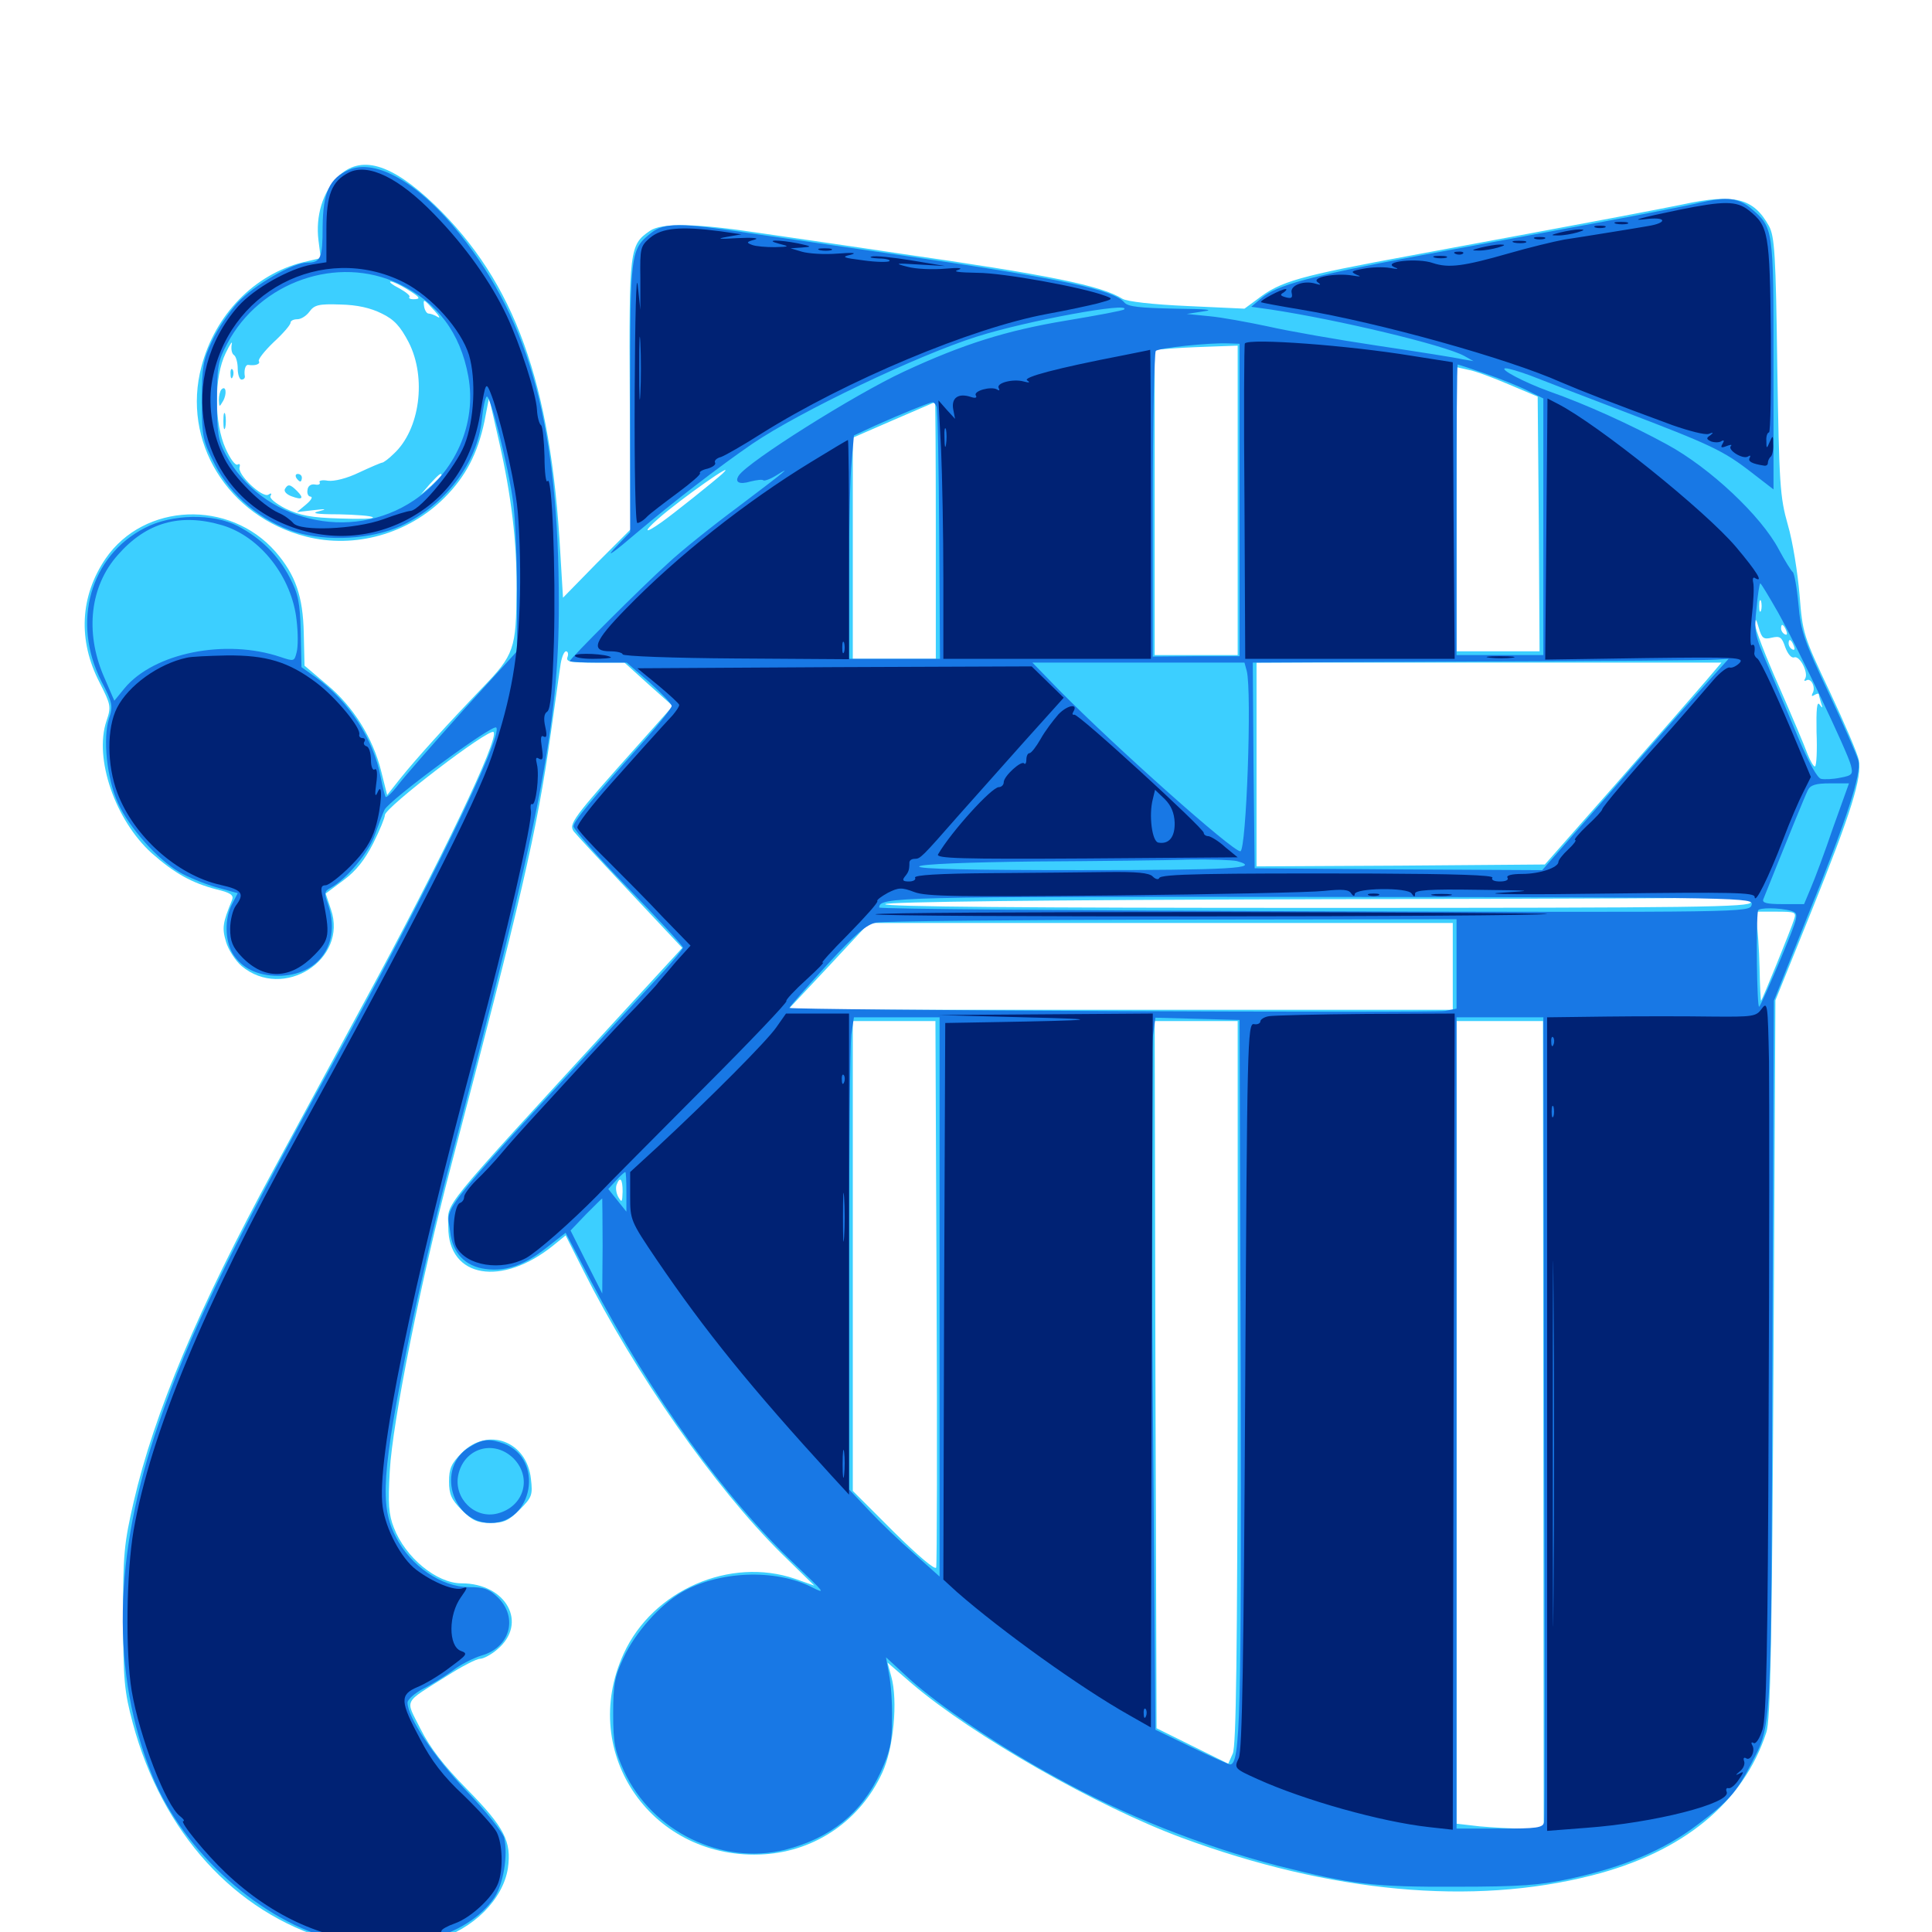 <svg xmlns="http://www.w3.org/2000/svg" viewBox="0 -1000 1000 1000">
	<path fill="#3ccfff" d="M174.805 -908.398C166.992 -900.586 163.281 -888.086 164.844 -875.586L166.016 -866.406L156.836 -864.258C131.641 -858.008 111.328 -837.109 104.297 -810.352C93.945 -771.68 117.773 -732.617 158.398 -722.266C183.594 -715.82 211.328 -723.633 230.078 -742.383C241.016 -753.32 247.266 -765.234 250.781 -782.031L253.125 -794.141L258.398 -771.094C264.648 -743.555 267.578 -719.336 267.383 -695.117C267.188 -664.062 266.211 -661.133 249.609 -643.945C231.445 -625 215.82 -607.812 207.031 -596.875L200.391 -588.477L197.266 -600.977C192.969 -617.969 183.008 -634.18 169.141 -645.703L157.617 -655.469L157.227 -672.266C156.836 -691.406 152.93 -702.539 142.578 -714.453C118.75 -741.602 74.609 -739.844 54.688 -710.938C41.406 -691.406 40.234 -668.555 51.562 -646.68C57.422 -635.156 57.617 -634.18 55.078 -626.758C48.633 -607.422 59.57 -575.586 78.516 -558.398C90.234 -548.047 99.219 -542.969 112.109 -539.648C119.336 -537.891 121.094 -536.719 120.117 -534.18C115.234 -522.266 114.844 -519.727 116.992 -512.5C118.164 -508.398 121.875 -502.734 125 -500C146.68 -481.836 180.273 -503.32 171.289 -529.297L168.555 -537.5L177.734 -544.336C184.375 -549.219 188.867 -555.078 193.164 -563.477C196.484 -570.117 199.219 -576.758 199.219 -578.125C199.219 -582.031 253.125 -623.242 255.469 -621.094C258.594 -617.969 228.516 -554.883 188.477 -481.25C174.805 -456.055 153.906 -417.383 141.992 -395.312C102.539 -322.656 79.883 -268.945 69.141 -222.461C64.258 -201.172 63.672 -195.703 63.672 -162.891C63.867 -130.273 64.258 -124.805 68.75 -108.008C83.984 -51.367 121.484 -10.156 170.508 4.102C185.156 8.398 211.133 8.398 225.195 4.297C244.922 -1.367 260.352 -16.797 262.891 -33.008C264.844 -46.875 261.133 -54.102 241.797 -73.828C229.492 -86.328 222.461 -95.508 217.578 -105.273C209.766 -120.898 208.203 -117.969 231.445 -132.617C239.062 -137.5 246.68 -141.406 248.438 -141.406C250.195 -141.406 254.297 -143.555 257.422 -146.289C273.438 -159.766 262.109 -180.469 238.867 -180.469C225.977 -180.469 209.766 -193.945 203.906 -209.18C201.172 -216.016 200.781 -221.68 201.758 -238.672C203.125 -264.062 217.969 -337.891 233.398 -396.289C269.531 -533.789 277.93 -569.336 285.156 -620.898C287.5 -637.109 289.648 -653.125 290.234 -656.641C290.82 -659.961 291.992 -662.891 292.969 -662.891C293.945 -662.891 294.336 -661.523 293.75 -659.961C292.773 -657.422 295.117 -657.031 308.008 -657.031H323.242L335.742 -645.703L348.242 -634.57L330.859 -615.039C296.094 -576.172 294.141 -573.438 297.07 -569.531C298.438 -567.773 311.719 -553.516 326.367 -537.891L353.125 -509.375L321.875 -475.391C224.609 -369.336 232.031 -378.516 232.031 -364.844C232.031 -338.477 259.766 -333.789 286.523 -355.469L292.773 -360.547L301.758 -342.773C328.711 -289.062 370.117 -229.883 404.492 -195.898L421.484 -179.297L411.523 -182.812C377.93 -194.336 337.891 -176.953 322.852 -144.141C299.023 -92.188 338.086 -36.523 395.703 -40.234C422.266 -41.992 445.312 -57.812 456.641 -82.422C462.5 -94.922 464.844 -119.727 461.328 -132.227L459.375 -139.453L472.266 -128.32C503.711 -101.562 567.773 -65.039 611.523 -48.828C688.672 -20.312 762.109 -13.477 824.023 -29.297C870.898 -41.211 902.344 -66.797 914.258 -103.32C916.406 -109.375 917.188 -150.586 917.969 -296.68L918.945 -482.227L937.891 -529.102C958.203 -579.492 963.867 -597.656 962.109 -606.641C961.523 -609.766 954.688 -625.781 947.07 -641.992C933.398 -670.898 933.008 -672.266 931.445 -692.188C930.469 -703.516 927.93 -719.727 925.391 -728.32C921.289 -742.773 920.898 -749.219 919.922 -810.352C919.141 -868.359 918.555 -877.539 915.625 -883.008C907.617 -897.461 897.852 -900 870.703 -894.141C857.227 -891.406 833.789 -886.914 731.445 -867.969C672.07 -857.031 662.891 -854.492 650.781 -845.117L644.141 -840.234L614.648 -841.602C596.484 -842.383 583.398 -843.945 581.055 -845.312C570.117 -852.148 543.359 -857.617 465.82 -868.75C440.039 -872.656 407.031 -877.344 392.578 -879.492C360.352 -884.375 342.383 -884.766 336.328 -880.469C325.781 -873.242 325.586 -870.898 325.977 -795.508L326.367 -725.977L308.789 -708.398L291.406 -690.625L290.039 -713.477C285.156 -802.148 266.406 -853.906 225 -893.945C202.344 -915.625 186.523 -920.117 174.805 -908.398ZM187.109 -856.836C190.039 -857.227 187.109 -857.617 180.664 -857.617C174.219 -857.617 171.875 -857.227 175.391 -856.836C178.906 -856.445 184.18 -856.445 187.109 -856.836ZM198.633 -855.078C199.414 -855.664 198.242 -856.25 196.094 -856.055C193.945 -856.055 193.359 -855.469 194.922 -854.883C196.289 -854.297 198.047 -854.492 198.633 -855.078ZM210.547 -850.391C217.578 -846.094 218.164 -845.117 213.867 -845.117C212.305 -845.117 211.328 -845.703 211.914 -846.289C212.5 -846.875 210.156 -848.828 206.641 -850.781C203.125 -852.539 201.172 -854.102 202.148 -854.297C203.32 -854.297 207.031 -852.539 210.547 -850.391ZM224.805 -839.258C227.344 -836.523 228.125 -834.961 226.562 -835.938C225 -836.914 222.852 -837.695 221.875 -837.695C220.898 -837.695 219.922 -839.258 219.531 -841.211C218.945 -845.508 219.141 -845.508 224.805 -839.258ZM197.656 -837.695C204.102 -834.57 207.227 -831.055 211.523 -822.852C220.898 -804.492 217.383 -777.539 203.711 -765.039C201.172 -762.5 198.438 -760.547 197.852 -760.547C197.266 -760.547 191.797 -758.203 185.938 -755.469C179.492 -752.344 173.047 -750.781 169.727 -751.172C166.797 -751.758 164.844 -751.172 165.43 -750.391C166.016 -749.414 164.844 -748.828 163.086 -749.219C160.938 -749.609 159.375 -748.438 159.18 -746.484C158.789 -744.531 159.57 -742.969 160.742 -742.969C162.109 -742.773 160.938 -741.016 158.398 -738.867L153.711 -734.961L162.305 -735.938C168.75 -736.719 169.531 -736.523 165.039 -735.352C160.742 -734.375 163.672 -733.789 175.391 -733.789C184.375 -733.594 192.383 -733.008 192.969 -732.227C193.75 -731.445 185.938 -731.25 175.781 -731.641C161.133 -732.031 155.273 -733.203 147.852 -736.719C142.578 -739.453 139.258 -742.188 140.039 -743.359C140.82 -744.727 140.234 -744.922 138.867 -743.945C135.742 -742.188 122.656 -754.492 124.023 -758.203C124.414 -759.57 124.023 -760.156 123.047 -759.57C121.875 -758.789 119.141 -762.5 116.797 -767.773C110.742 -781.055 110.742 -804.883 116.797 -817.188C119.141 -822.07 120.508 -824.023 119.922 -821.68C119.531 -819.336 119.922 -816.992 121.094 -816.211C122.07 -815.625 123.047 -812.5 123.047 -809.18C123.047 -806.055 124.023 -803.516 125 -803.516C125.977 -803.516 126.758 -804.102 126.758 -805.078C126.172 -808.203 126.953 -811.328 128.516 -811.133C132.031 -810.547 134.961 -811.523 133.984 -813.086C133.398 -813.867 136.914 -818.359 141.602 -822.852C146.484 -827.344 150.391 -831.836 150.391 -833.008C150.391 -833.984 151.953 -834.766 153.906 -834.766C155.859 -834.766 158.594 -836.523 160.156 -838.672C162.695 -842.188 165.039 -842.773 176.172 -842.383C184.961 -842.188 191.797 -840.625 197.656 -837.695ZM132.812 -839.844C132.812 -841.406 131.25 -840.43 128.711 -837.305C126.172 -834.18 126.367 -833.984 129.492 -836.523C131.25 -837.891 132.812 -839.453 132.812 -839.844ZM640.625 -741.016V-660.938H619.141H597.656V-739.844V-818.945L608.008 -819.727C613.477 -820.117 623.242 -820.508 629.492 -820.703L640.625 -821.094ZM781.055 -800.977L795.898 -794.727L796.484 -728.711L796.875 -662.891H775.391H753.906V-736.328V-809.961L759.961 -808.594C763.477 -808.008 772.852 -804.492 781.055 -800.977ZM484.375 -725.391V-658.984H462.891H441.406V-716.211V-773.438L462.5 -782.617C474.023 -787.5 483.594 -791.797 483.984 -791.797C484.18 -791.797 484.375 -761.914 484.375 -725.391ZM374.023 -754.883C369.727 -750.977 348.242 -733.789 342.383 -729.688C333.594 -723.438 332.617 -724.414 340.625 -731.445C352.148 -741.602 382.617 -763.086 374.023 -754.883ZM228.516 -754.102C228.516 -753.711 226.172 -751.367 223.242 -748.633L217.773 -743.945L222.461 -749.414C226.953 -754.297 228.516 -755.664 228.516 -754.102ZM169.336 -741.797C170.117 -742.383 168.945 -742.969 166.797 -742.773C164.648 -742.773 164.062 -742.188 165.625 -741.602C166.992 -741.016 168.75 -741.211 169.336 -741.797ZM911.523 -683.984C910.938 -682.617 910.547 -683.594 910.547 -686.328C910.547 -689.062 910.938 -690.039 911.523 -688.867C911.914 -687.5 911.914 -685.156 911.523 -683.984ZM916.992 -669.922C921.289 -670.898 922.266 -670.312 924.023 -665.039C925.391 -661.328 927.344 -659.18 928.711 -659.766C931.641 -660.742 936.133 -651.758 934.375 -648.828C933.594 -647.656 933.984 -647.266 934.961 -647.852C937.5 -649.414 940.039 -643.945 938.086 -641.016C937.5 -639.648 937.891 -639.453 939.062 -640.234C940.43 -641.016 941.406 -641.211 941.406 -640.625C941.406 -640.234 941.992 -638.086 942.578 -636.133C943.555 -633.398 943.359 -633.203 941.797 -635.352C940.43 -637.305 940.039 -632.812 940.234 -621.094C940.625 -611.719 940.234 -603.711 939.453 -603.32C938.867 -602.93 937.109 -605.859 935.547 -609.766C934.18 -613.672 927.344 -629.688 920.703 -644.922C913.867 -660.352 908.203 -675 908.398 -677.148C908.594 -680.273 908.984 -679.688 910.352 -675C911.914 -669.531 912.891 -668.945 916.992 -669.922ZM924.609 -673.438C925.195 -671.875 925 -671.094 923.828 -671.68C922.656 -672.266 921.875 -673.633 921.875 -674.805C921.875 -677.539 923.242 -676.953 924.609 -673.438ZM928.516 -665.625C929.102 -664.062 928.906 -663.281 927.734 -663.867C926.562 -664.453 925.781 -665.82 925.781 -666.992C925.781 -669.727 927.148 -669.141 928.516 -665.625ZM883.203 -647.852C878.711 -642.578 858.203 -619.141 837.5 -595.508L799.609 -552.539L725 -551.953L650.391 -551.562V-604.297V-657.031H770.703H891.016ZM625 -552.148C635.156 -552.539 606.055 -552.93 560.156 -553.125C514.258 -553.32 476.367 -552.93 475.977 -552.148C475 -550.781 579.297 -550.781 625 -552.148ZM906.25 -533.008C906.25 -530.469 879.883 -530.078 681.25 -530.078C531.836 -530.078 456.836 -530.664 458.203 -532.031C459.375 -533.203 538.281 -534.18 682.617 -534.57C805.078 -534.766 905.469 -535.156 905.859 -535.547C906.055 -535.742 906.25 -534.57 906.25 -533.008ZM928.516 -523.828C927.148 -519.336 912.305 -482.812 911.523 -482.031C911.328 -481.836 910.938 -489.453 910.742 -499.023C910.547 -508.789 909.766 -519.141 909.18 -522.461L907.812 -528.125H918.945C929.492 -528.125 929.883 -527.93 928.516 -523.828ZM751.953 -499.805V-477.344H579.883H407.812L428.906 -499.805L449.805 -522.266H600.977H751.953ZM484.766 -331.445C485.156 -254.297 484.961 -190.039 484.57 -188.672C484.18 -187.109 475.391 -194.531 462.695 -207.031L441.406 -228.32V-349.805V-471.484H462.891H484.18ZM640.625 -284.57C640.43 -142.969 639.844 -96.289 638.086 -92.383L635.742 -87.109L617.188 -96.289L598.633 -105.469L598.047 -288.477L597.656 -471.484H619.141H640.625ZM798.828 -262.5L799.023 -53.516H788.477C782.617 -53.516 772.461 -54.102 765.82 -54.688L753.906 -56.055V-263.672V-471.484H776.172H798.633ZM322.266 -383.203C322.07 -377.734 321.875 -377.344 320.117 -380.273C318.945 -382.227 318.555 -385.156 319.141 -386.719C320.898 -391.406 322.266 -389.844 322.266 -383.203ZM119.336 -806.25C119.336 -804.102 119.922 -803.516 120.508 -805.078C121.094 -806.445 120.898 -808.203 120.312 -808.789C119.727 -809.57 119.141 -808.398 119.336 -806.25ZM114.648 -798.438C113.867 -797.656 113.281 -795.117 113.281 -792.969C113.477 -789.258 113.477 -789.062 115.43 -792.383C117.578 -796.094 116.992 -800.781 114.648 -798.438ZM115.625 -782.031C115.625 -778.32 116.016 -776.758 116.602 -778.711C116.992 -780.469 116.992 -783.594 116.602 -785.547C116.016 -787.305 115.625 -785.742 115.625 -782.031ZM153.32 -752.734C153.906 -751.758 154.883 -750.781 155.469 -750.781C155.859 -750.781 156.25 -751.758 156.25 -752.734C156.25 -753.906 155.273 -754.688 154.102 -754.688C153.125 -754.688 152.734 -753.906 153.32 -752.734ZM147.461 -746.875C146.875 -745.703 148.242 -744.141 150.781 -743.164C156.445 -741.016 157.617 -741.992 153.711 -745.898C150.195 -749.414 149.023 -749.609 147.461 -746.875ZM239.062 -248.047C233.594 -242.578 232.422 -239.844 232.422 -233.203C232.422 -226.562 233.594 -223.828 239.062 -218.359C244.531 -212.891 247.266 -211.719 253.906 -211.719C260.742 -211.719 263.281 -212.891 268.945 -218.555C275.391 -225 275.781 -226.172 274.805 -234.57C272.656 -254.102 252.539 -261.523 239.062 -248.047Z"/>
	<path fill="#1878e5" d="M180.664 -912.109C170.508 -907.812 167.188 -900.391 166.992 -882.617C166.992 -866.406 166.016 -864.062 158.984 -864.062C151.562 -864.062 131.445 -852.344 123.047 -843.359C118.555 -838.477 112.5 -829.492 109.766 -823.438C105.078 -813.672 104.492 -809.766 104.492 -792.578C104.492 -773.828 104.883 -772.07 111.328 -759.375C119.531 -743.359 135.156 -730.273 152.93 -724.609C169.336 -719.531 192.578 -720.898 207.422 -727.734C230.469 -738.477 247.07 -760.352 249.414 -782.812C250 -788.867 251.172 -794.336 251.953 -794.727C253.711 -795.898 263.086 -758.789 265.625 -740.039C266.602 -732.617 267.578 -712.109 267.578 -694.727V-662.891L239.648 -632.227C224.414 -615.234 209.375 -598.047 206.25 -593.945C203.125 -589.844 200.195 -587.109 199.609 -587.5C199.219 -588.086 198.047 -592.578 197.07 -597.656C193.359 -617.383 180.664 -636.914 163.477 -649.414L156.055 -654.688L155.664 -673.047C155.273 -688.281 154.297 -692.773 150 -700.977C143.945 -712.695 134.961 -721.484 123.047 -727.734C110.156 -734.375 88.867 -733.984 75 -726.758C46.68 -712.305 36.914 -677.93 52.539 -647.266C58.203 -636.328 58.594 -634.57 56.445 -628.125C53.125 -617.773 55.273 -597.07 61.133 -584.18C66.992 -571.484 81.445 -555.273 92.773 -548.633C97.07 -546.094 105.664 -542.578 111.719 -540.82L123.047 -537.695L120.117 -532.031C116.211 -524.609 116.406 -513.477 120.312 -506.641C125 -499.023 133.008 -494.922 143.945 -494.922C165.039 -494.922 176.758 -511.719 169.727 -532.031C167.773 -537.695 167.773 -538.672 171.094 -540.43C179.297 -544.922 191.016 -558.789 194.141 -568.164C196.094 -573.633 198.242 -579.297 199.023 -580.859C201.758 -586.133 255.078 -625.391 256.836 -623.438C260.742 -619.531 221.484 -539.258 170.898 -447.07C118.359 -351.562 97.852 -308.984 82.227 -263.477C58.398 -194.727 57.422 -133.789 78.906 -80.664C95.117 -41.211 135.547 -5.078 174.023 4.102C207.227 11.914 241.797 2.734 255.859 -17.773C260.547 -24.805 263.086 -39.844 260.938 -48.828C260.156 -51.562 251.562 -62.5 241.602 -72.852C224.805 -90.43 210.938 -111.133 210.938 -118.75C210.938 -120.312 214.648 -123.633 219.141 -125.977C223.828 -128.32 230.664 -132.617 234.375 -135.352C238.086 -138.281 244.922 -141.797 249.414 -143.164C263.867 -147.266 268.164 -162.5 258.008 -172.852C253.32 -177.539 250.586 -178.516 242.773 -178.516C228.516 -178.516 212.5 -189.453 204.883 -204.492C196.484 -220.508 197.656 -238.086 211.914 -308.398C216.797 -332.031 225.586 -369.922 231.445 -392.383C279.688 -575.781 289.258 -624.414 289.258 -687.305C289.258 -777.93 274.609 -832.812 238.281 -878.516C217.383 -904.883 194.727 -918.164 180.664 -912.109ZM206.445 -853.125C226.367 -843.555 238.281 -827.734 242.383 -805.273C246.875 -780.859 235.742 -755.469 214.258 -741.016C181.445 -718.945 135.352 -730.078 116.797 -764.844C112.891 -772.07 112.305 -776.172 112.305 -792.773C112.305 -810.156 112.891 -813.281 117.578 -822.07C134.57 -854.297 174.805 -868.164 206.445 -853.125ZM115.039 -728.125C134.766 -722.266 151.172 -701.172 153.516 -678.906C154.297 -672.461 154.297 -665.039 153.516 -662.305C152.344 -657.617 152.148 -657.617 145.117 -659.961C116.797 -669.531 79.688 -662.109 64.453 -643.75L59.18 -637.305L53.516 -650.391C43.945 -673.047 46.68 -696.68 60.938 -712.695C75.781 -729.688 93.359 -734.57 115.039 -728.125ZM879.883 -895.117C875.586 -893.945 851.367 -889.258 826.172 -884.57C800.977 -879.883 758.594 -872.07 732.031 -867.188C677.93 -857.031 660.742 -852.344 652.93 -845.703L647.656 -841.211L657.422 -839.844C692.383 -834.57 747.266 -821.484 757.812 -815.82L762.695 -813.086L756.836 -814.062C753.711 -814.844 733.789 -817.969 712.891 -821.094C691.992 -824.219 666.406 -828.711 656.25 -831.055C646.094 -833.203 632.422 -835.742 625.977 -836.328L614.258 -837.5L623.047 -838.867C628.906 -839.648 624.219 -840.039 608.203 -840.234C590.234 -840.625 583.984 -841.211 582.031 -843.359C576.562 -850 550 -855.664 465.82 -867.969C436.914 -872.266 401.172 -877.344 386.719 -879.492C352.344 -884.766 343.75 -884.766 337.109 -879.492C326.367 -870.898 326.172 -870.117 326.172 -794.336V-724.609L317.773 -715.82C313.281 -710.938 318.164 -714.453 329.102 -723.828C349.023 -740.625 372.07 -758.398 389.453 -770.312C413.867 -786.914 475.195 -816.211 505.664 -825.781C531.445 -833.984 585.938 -843.945 581.836 -839.844C581.445 -839.258 567.773 -836.719 551.367 -833.984C520.898 -828.906 498.438 -821.875 467.773 -807.617C442.188 -795.703 387.305 -761.133 382.422 -753.906C380.078 -750.391 382.617 -749.023 388.477 -750.781C391.602 -751.562 394.727 -751.953 395.117 -751.367C395.703 -750.977 398.633 -751.953 401.758 -753.906C410.742 -759.57 406.445 -756.055 381.836 -737.5C368.945 -727.93 352.539 -714.844 345.703 -708.398C332.031 -696.094 294.922 -658.984 294.922 -657.812C294.922 -657.422 301.562 -657.031 309.766 -657.031H324.414L336.133 -646.875C342.383 -641.211 347.656 -635.742 347.656 -634.57C347.656 -633.594 341.406 -625.586 333.789 -616.992C305.078 -584.766 296.875 -574.805 296.875 -572.266C296.875 -570.703 309.57 -556.25 325.195 -540.234C340.82 -524.219 353.516 -510.352 353.516 -509.57C353.516 -508.789 348.828 -503.125 343.359 -497.07C222.07 -365.82 231.25 -377.344 233.008 -362.5C234.18 -351.367 240.82 -344.531 251.367 -343.164C261.914 -341.797 271.484 -345.117 283.008 -354.297L292.773 -361.914L305.469 -337.695C337.305 -277.148 375 -224.805 411.523 -190.234C426.953 -175.586 427.734 -174.609 420.117 -178.516C401.172 -188.086 371.875 -186.914 352.734 -175.781C341.406 -169.141 328.711 -154.883 322.656 -141.797C318.164 -132.227 317.383 -128.125 317.383 -113.086C317.383 -97.852 318.164 -93.945 323.047 -83.203C337.5 -51.953 373.828 -34.375 406.445 -42.578C430.078 -48.633 445.898 -61.523 455.664 -82.422C460.547 -92.969 461.719 -97.852 461.719 -109.961C461.914 -118.164 461.133 -128.711 460.156 -133.398L458.594 -142.188L470.898 -130.859C485.742 -117.383 518.945 -94.922 546.094 -80.273C581.836 -60.352 622.656 -44.336 661.133 -34.375C699.805 -24.609 710.742 -23.242 753.906 -23.438C786.719 -23.438 797.266 -24.219 812.5 -27.539C840.43 -33.594 861.328 -42.383 878.516 -55.469C894.531 -67.383 899.023 -72.656 906.25 -86.719C917.188 -108.008 916.797 -100.195 917.383 -298.633L918.164 -482.031L935.352 -525.195C956.25 -576.758 963.477 -599.414 961.914 -606.25C961.133 -608.984 954.297 -624.805 946.484 -641.406C933.789 -668.359 932.031 -673.438 930.859 -687.305C930.078 -695.898 928.711 -703.32 927.93 -703.906C927.148 -704.492 923.828 -709.766 920.703 -715.625C911.523 -733.008 885.156 -757.812 862.891 -769.922C844.336 -780.078 820.703 -790.82 801.758 -797.461C789.258 -801.953 775.391 -809.18 779.297 -809.375C780.859 -809.375 786.719 -807.617 791.992 -805.664C797.461 -803.516 819.141 -795.117 840.234 -787.109C885.742 -769.727 891.992 -766.797 906.836 -755.273L917.969 -746.68V-811.328C917.969 -882.227 917.969 -882.227 906.25 -892.188C899.609 -897.656 893.75 -898.242 879.883 -895.117ZM641.602 -741.211V-660.352H619.141L596.68 -660.156V-738.477C596.68 -781.641 597.461 -817.578 598.242 -818.359C599.805 -819.922 625.781 -822.656 635.742 -822.266L641.602 -822.07ZM768.75 -806.641C776.172 -804.102 785.938 -800.195 790.625 -797.852L798.828 -793.75V-727.344V-660.938H776.367H753.906V-736.133C753.906 -777.539 754.102 -811.328 754.492 -811.328C754.883 -811.328 761.328 -809.18 768.75 -806.641ZM484.766 -789.453C485.352 -788.086 485.938 -758.203 486.133 -723.047L486.523 -658.984H463.086H439.453V-703.516C439.453 -727.93 440.039 -753.906 440.82 -761.328L441.992 -774.609L452.93 -779.688C466.016 -785.547 480.859 -791.602 482.617 -791.797C483.398 -791.797 484.375 -790.625 484.766 -789.453ZM920.312 -683.008C930.859 -664.062 956.25 -610.938 958.008 -603.906C959.18 -599.219 958.789 -598.633 952.539 -597.461C948.828 -596.68 944.336 -596.484 942.578 -596.875C940.625 -597.266 936.133 -605.469 930.859 -617.969C926.172 -629.297 918.945 -646.094 915.039 -655.469C908.203 -671.289 907.812 -673.242 909.18 -685.156C909.766 -692.188 910.742 -698.047 911.133 -698.047C911.523 -698.047 915.625 -691.211 920.312 -683.008ZM878.516 -641.016C869.531 -631.055 847.852 -606.445 830.273 -586.133L798.242 -549.609L723.828 -550L649.414 -550.586L648.828 -603.711L648.438 -657.031L765.039 -657.617C829.297 -657.812 884.766 -658.203 888.281 -658.594L894.727 -658.984ZM645.312 -652.734C648.047 -642.188 645.117 -559.375 641.992 -559.375C637.891 -559.375 577.93 -612.695 547.852 -643.164L534.375 -657.031H589.258H644.141ZM948.828 -571.68C944.531 -558.984 939.258 -544.922 937.305 -540.43L933.789 -532.031H922.656C914.648 -532.031 911.914 -532.617 912.695 -534.57C925.195 -565.82 934.375 -588.281 935.742 -591.016C937.109 -593.75 940.039 -594.531 947.266 -594.531H957.031ZM640.234 -554.297C653.711 -550.586 636.523 -549.609 559.18 -549.609C503.125 -549.609 474.414 -550.195 475.781 -551.562C476.953 -552.734 501.172 -553.711 536.133 -554.102C568.359 -554.297 603.906 -554.688 615.234 -555.078C626.562 -555.273 637.695 -554.883 640.234 -554.297ZM906.641 -531.641C905.664 -527.734 903.906 -527.734 680.469 -528.32C556.445 -528.711 455.078 -529.492 455.078 -530.273C455.078 -535.742 463.281 -535.938 683.789 -535.742C906.25 -535.547 907.617 -535.352 906.641 -531.641ZM927.148 -528.516C931.25 -527.148 931.25 -526.758 921.68 -503.711C916.211 -490.82 911.328 -479.688 910.547 -478.906C909.375 -477.734 908.789 -523.438 909.961 -528.711C910.156 -530.273 921.094 -530.273 927.148 -528.516ZM753.906 -500.977V-477.93L748.047 -476.758C742.578 -475.586 409.766 -477.148 408.594 -478.32C408.398 -478.516 416.797 -488.281 427.539 -500C442.773 -516.602 448.438 -521.484 453.516 -522.461C457.031 -523.242 526.172 -523.828 607.031 -524.023L753.906 -524.219ZM486.328 -328.711V-183.984L473.242 -195.703C465.82 -202.148 455.273 -212.305 449.805 -218.164L439.453 -229.102V-342.188C439.453 -404.492 440.039 -459.375 440.625 -464.453L441.992 -473.438H464.062H486.328ZM642.188 -289.648C642.578 -112.891 641.992 -86.719 636.719 -86.719C635.938 -86.719 626.758 -90.82 616.602 -95.703L598.047 -104.688L596.68 -278.906C595.898 -374.805 595.898 -457.617 596.68 -463.281L598.047 -473.242L619.727 -472.656L641.602 -472.07ZM799.219 -266.797C799.609 -153.125 799.609 -58.594 799.219 -56.836C798.633 -53.906 795.508 -53.516 776.172 -53.516H753.906V-263.477V-473.438H776.367H798.828ZM324.219 -383.203V-372.852L319.531 -378.711L314.844 -384.57L318.945 -389.062C321.094 -391.406 323.242 -393.359 323.633 -393.359C324.023 -393.359 324.219 -388.672 324.219 -383.203ZM311.914 -355.078L311.719 -330.469L303.516 -346.68L295.312 -363.086L303.32 -371.484C307.812 -375.977 311.523 -379.688 311.719 -379.688C311.719 -379.688 311.914 -368.555 311.914 -355.078ZM242.969 -250.977C225.586 -240.43 233.789 -211.719 253.906 -211.719C275.977 -211.719 281.641 -244.727 260.938 -252.734C253.32 -255.469 249.805 -255.273 242.969 -250.977ZM265.82 -245.117C275.586 -235.156 271.289 -220.117 257.422 -216.602C245.898 -213.672 234.961 -224.219 237.109 -236.133C239.844 -250.391 255.469 -255.273 265.82 -245.117Z"/>
	<path fill="#002274" d="M180.664 -910.742C171.68 -906.25 168.945 -899.219 168.945 -881.25V-864.258L161.523 -863.086C149.609 -860.938 131.641 -850.781 123.242 -841.406C91.602 -805.273 101.758 -750.195 143.75 -730.273C165.43 -719.922 188.867 -720.117 209.57 -730.469C231.445 -741.602 244.531 -760.352 248.828 -787.305C251.367 -802.148 251.562 -802.344 253.906 -796.68C258.203 -786.133 265.43 -756.055 267.578 -739.062C268.75 -729.883 269.531 -708.789 269.141 -692.188C268.359 -659.961 264.844 -639.453 254.688 -608.984C246.484 -584.57 212.891 -518.945 153.906 -411.914C105.664 -324.609 77.93 -258.008 69.141 -207.812C65.43 -186.133 64.844 -144.922 68.164 -124.805C72.266 -100.781 85.938 -65.43 93.164 -59.961C94.922 -58.594 95.703 -57.422 94.922 -57.422C92.578 -57.422 106.641 -40.234 116.992 -30.469C141.406 -7.422 169.727 5.078 197.852 5.078C211.133 5.078 228.516 1.953 228.516 -0.586C228.516 -1.367 231.641 -3.125 235.547 -4.492C243.75 -7.422 255.078 -17.969 257.812 -25.195C260.547 -32.422 260.156 -45.703 257.031 -51.758C255.469 -54.688 247.852 -63.086 240.039 -70.703C229.492 -80.469 223.242 -88.672 217.383 -100C207.031 -119.336 206.836 -122.852 216.016 -126.758C219.922 -128.32 227.539 -132.812 232.812 -136.914C241.797 -143.555 242.383 -144.141 238.477 -145.508C232.031 -148.047 232.031 -164.258 238.672 -173.438C242.188 -178.32 242.188 -178.906 239.453 -177.93C235.352 -176.367 224.219 -180.859 215.43 -187.5C207.617 -193.359 199.609 -208.594 198.047 -220.117C194.727 -243.945 212.695 -331.445 247.07 -459.766C261.914 -515.039 275.781 -575.195 274.805 -580.273C274.414 -582.617 274.609 -584.18 275.391 -583.789C277.344 -582.617 279.297 -598.633 277.93 -604.297C277.148 -607.617 277.344 -608.398 279.102 -607.227C281.055 -606.25 281.25 -607.617 280.469 -613.086C279.688 -617.969 279.883 -619.727 281.445 -618.75C283.008 -617.969 283.203 -619.336 282.227 -623.828C281.25 -628.125 281.641 -630.664 283.203 -631.641C284.961 -632.617 285.938 -643.359 286.719 -667.969C287.695 -705.078 285.742 -754.883 283.398 -750.977C282.617 -749.609 281.836 -755.469 281.836 -763.672C281.641 -771.875 280.859 -779.102 280.078 -779.883C279.102 -780.469 278.125 -784.18 277.93 -787.891C277.539 -796.094 269.336 -821.484 262.305 -836.523C254.102 -853.906 241.016 -872.461 224.609 -889.258C206.445 -908.008 190.625 -915.625 180.664 -910.742ZM208.984 -853.906C223.438 -846.484 238.672 -829.492 242.773 -816.211C246.484 -803.516 245.508 -782.617 240.43 -769.727C235.938 -758.398 217.773 -736.133 212.5 -735.547C211.133 -735.547 204.688 -733.594 198.438 -731.25C183.789 -725.977 155.273 -724.805 151.758 -729.297C150.391 -730.859 147.07 -733.398 144.141 -734.57C135.547 -738.477 121.094 -752.734 116.211 -762.5C110.156 -774.414 107.617 -789.258 109.57 -801.562C116.992 -848.828 166.992 -875 208.984 -853.906ZM869.141 -891.406C848.242 -887.109 842.383 -885.352 853.125 -886.719C862.891 -887.695 862.695 -884.57 853.125 -883.008C849.609 -882.422 840.625 -880.859 833.008 -879.688C825.586 -878.516 815.039 -876.758 809.57 -875.977C804.297 -875 791.406 -871.875 781.25 -868.945C757.422 -862.109 749.805 -861.133 741.602 -863.867C733.789 -866.602 715.234 -864.648 721.68 -861.719C724.414 -860.742 723.633 -860.547 719.336 -861.328C716.016 -861.914 709.766 -861.719 705.859 -860.938C699.414 -859.766 698.828 -859.375 702.148 -857.812C704.883 -856.836 704.297 -856.641 699.805 -857.422C691.211 -858.789 678.516 -856.445 682.031 -853.906C683.984 -852.539 683.594 -852.344 681.055 -853.125C675 -855.078 667.578 -852.344 668.555 -848.438C669.141 -845.898 668.555 -845.312 665.625 -846.094C662.695 -846.875 662.305 -847.461 664.453 -848.633C665.82 -849.609 666.211 -850.391 665.43 -850.391C663.281 -850.391 651.758 -844.336 652.734 -843.555C652.93 -843.359 662.109 -841.602 672.852 -839.844C713.867 -833.008 780.469 -814.453 808.008 -802.148C818.945 -797.461 833.984 -791.602 865.82 -779.883C874.219 -776.953 882.422 -774.805 884.375 -775.391C886.914 -776.367 887.109 -776.172 885.156 -774.609C883.008 -773.242 883.203 -772.656 885.742 -771.484C887.5 -770.898 890.039 -770.898 891.016 -771.68C892.383 -772.461 892.578 -771.875 891.602 -770.312C890.43 -768.359 890.82 -767.969 893.75 -769.141C895.703 -769.922 896.68 -769.922 895.898 -769.141C893.945 -767.188 901.953 -762.109 904.688 -763.672C905.859 -764.453 906.25 -764.258 905.664 -763.086C904.492 -761.133 906.836 -759.961 913.086 -758.984C914.258 -758.789 915.039 -759.375 915.039 -760.352C915.039 -761.328 915.625 -762.891 916.602 -763.672C917.383 -764.453 917.969 -767.383 917.773 -770.117C917.773 -774.805 917.578 -774.805 916.016 -771.289C914.453 -767.578 914.258 -767.578 914.258 -771.875C914.062 -774.219 914.844 -776.172 915.625 -776.172C916.406 -776.172 916.797 -798.633 916.602 -825.977C916.016 -879.883 915.43 -883.008 905.078 -891.211C898.828 -896.094 892.188 -896.094 869.141 -891.406ZM896.094 -891.992C897.852 -892.578 895.898 -892.969 891.602 -892.773C887.305 -892.773 885.742 -892.383 888.281 -891.992C890.625 -891.602 894.141 -891.602 896.094 -891.992ZM871.68 -888.086C872.852 -888.672 871.875 -889.062 869.141 -889.062C866.406 -889.062 865.43 -888.672 866.797 -888.086C867.969 -887.695 870.312 -887.695 871.68 -888.086ZM836.523 -884.18C834.57 -884.766 835.742 -885.156 838.867 -885.156C842.188 -885.156 843.555 -884.766 842.383 -884.18C841.016 -883.789 838.281 -883.789 836.523 -884.18ZM825.781 -882.227C824.414 -882.812 825.391 -883.203 828.125 -883.203C830.859 -883.203 831.836 -882.812 830.664 -882.227C829.297 -881.836 826.953 -881.836 825.781 -882.227ZM336.523 -876.953C331.445 -872.656 331.25 -871.484 331.445 -856.055V-839.648L330.078 -852.344C329.297 -859.57 328.711 -835.352 328.516 -797.266C328.32 -756.445 328.906 -729.297 329.883 -729.297C330.859 -729.297 333.203 -730.664 334.961 -732.617C336.719 -734.375 343.945 -739.844 350.781 -744.922C357.617 -750 362.891 -754.492 362.305 -755.078C361.719 -755.664 363.477 -756.836 366.211 -757.422C368.945 -758.203 370.703 -759.57 370.117 -760.547C369.531 -761.523 370.898 -762.891 373.242 -763.477C375.391 -764.258 384.961 -769.727 394.141 -775.586C437.695 -802.93 502.93 -830.273 541.992 -837.5C551.758 -839.258 563.477 -841.797 568.164 -842.969C576.172 -845.117 576.367 -845.312 572.07 -846.875C560.156 -851.367 519.141 -858.789 505.859 -858.789C496.094 -858.984 492.773 -859.375 496.094 -860.352C498.828 -861.328 495.898 -861.523 489.258 -860.938C482.812 -860.352 474.023 -860.742 469.727 -861.914C462.695 -863.672 463.281 -863.867 475.586 -863.086L489.258 -862.305L471.68 -865.234C462.109 -866.797 452.734 -867.773 451.172 -867.188C449.609 -866.797 451.172 -866.406 454.883 -866.211C458.594 -866.211 461.133 -865.43 460.352 -864.844C459.766 -864.258 453.711 -864.258 446.875 -865.234C436.133 -866.602 435.352 -866.992 440.43 -868.164C443.945 -869.141 441.211 -869.336 433.594 -868.75C426.562 -868.164 418.359 -868.75 415.039 -869.727L409.18 -871.484L415.039 -871.875C420.508 -872.266 420.312 -872.461 413.086 -874.023C403.125 -875.977 395.117 -875.977 403.32 -873.828C408.789 -872.461 408.789 -872.266 400.977 -872.07C396.484 -872.07 391.211 -872.461 389.258 -873.242C386.133 -874.414 386.328 -874.805 390.625 -875.977C393.359 -876.758 389.453 -877.148 381.836 -876.758C372.266 -876.172 370.508 -876.367 375.977 -877.344L383.789 -878.711L373.047 -880.273C352.344 -883.008 342.578 -882.031 336.523 -876.953ZM366.602 -878.516C367.383 -879.102 366.211 -879.688 364.062 -879.492C361.914 -879.492 361.328 -878.906 362.891 -878.32C364.258 -877.734 366.016 -877.93 366.602 -878.516ZM512.305 -856.836C513.477 -857.422 512.5 -857.812 509.766 -857.812C507.031 -857.812 506.055 -857.422 507.422 -856.836C508.594 -856.445 510.938 -856.445 512.305 -856.836ZM522.852 -855.078C523.633 -855.664 522.461 -856.25 520.312 -856.055C518.164 -856.055 517.578 -855.469 519.141 -854.883C520.508 -854.297 522.266 -854.492 522.852 -855.078ZM331.445 -796.289C331.055 -788.867 330.859 -794.922 330.859 -809.375C330.859 -823.828 331.055 -829.883 331.445 -822.656C331.836 -815.234 331.836 -803.516 331.445 -796.289ZM807.617 -879.688C802.344 -878.32 802.344 -878.125 806.641 -878.125C809.375 -878.125 813.672 -878.906 816.406 -879.688C820.312 -880.859 820.508 -881.25 817.383 -881.25C815.234 -881.25 810.938 -880.469 807.617 -879.688ZM794.531 -876.367C793.164 -876.953 794.141 -877.344 796.875 -877.344C799.609 -877.344 800.586 -876.953 799.414 -876.367C798.047 -875.977 795.703 -875.977 794.531 -876.367ZM783.789 -874.414C781.836 -875 783.008 -875.391 786.133 -875.391C789.453 -875.391 790.82 -875 789.648 -874.414C788.281 -874.023 785.547 -874.023 783.789 -874.414ZM766.602 -871.875C761.328 -870.508 761.328 -870.312 765.625 -870.312C768.359 -870.312 772.656 -871.094 775.391 -871.875C779.297 -873.047 779.492 -873.438 776.367 -873.438C774.219 -873.438 769.922 -872.656 766.602 -871.875ZM424.414 -870.508C422.461 -871.094 423.633 -871.484 426.758 -871.484C430.078 -871.484 431.445 -871.094 430.273 -870.508C428.906 -870.117 426.172 -870.117 424.414 -870.508ZM753.516 -868.555C751.953 -869.141 752.539 -869.727 754.688 -869.727C756.836 -869.922 758.008 -869.336 757.227 -868.75C756.641 -868.164 754.883 -867.969 753.516 -868.555ZM742.773 -866.602C740.82 -867.188 741.992 -867.578 745.117 -867.578C748.438 -867.578 749.805 -867.188 748.633 -866.602C747.266 -866.211 744.531 -866.211 742.773 -866.602ZM644.336 -822.266C643.945 -821.875 643.75 -784.961 644.141 -740.234L644.531 -658.984H698.828H752.93L752.344 -735.742L751.953 -812.5L730.859 -815.82C697.461 -821.289 647.07 -825 644.336 -822.266ZM581.055 -816.016C546.68 -809.375 529.297 -804.688 531.641 -803.125C533.398 -801.953 532.812 -801.758 529.883 -802.539C524.414 -804.102 515.234 -801.758 516.992 -799.023C517.578 -797.852 517.188 -797.656 516.016 -798.438C512.891 -800.195 503.711 -797.656 505.078 -795.312C505.859 -794.141 504.883 -793.75 502.539 -794.531C496.094 -796.68 492.383 -794.141 493.359 -788.281L494.336 -783.203L490.039 -787.891L485.742 -792.773L487.109 -767.383C487.695 -753.516 488.281 -723.242 488.281 -700.586V-658.984H541.992H595.703V-739.062C595.703 -783.203 595.508 -818.945 595.312 -818.945C594.922 -818.75 588.672 -817.578 581.055 -816.016ZM489.648 -769.922C489.258 -767.383 488.867 -768.945 488.867 -773.242C488.672 -777.539 489.062 -779.492 489.648 -777.734C490.039 -775.781 490.039 -772.266 489.648 -769.922ZM520.117 -663.477C521.289 -664.062 519.922 -664.453 516.602 -664.453C513.477 -664.453 512.305 -664.062 514.258 -663.477C516.016 -663.086 518.75 -663.086 520.117 -663.477ZM536.328 -663.281C536.914 -664.062 534.18 -664.844 530.469 -664.844C526.562 -664.844 523.438 -664.453 523.438 -664.062C523.438 -662.5 535.352 -661.719 536.328 -663.281ZM800.391 -726.172L799.805 -658.594L851.562 -659.375C898.633 -659.961 903.125 -659.766 900.391 -656.836C898.828 -655.273 896.484 -654.102 895.312 -654.492C894.141 -654.883 890.234 -651.953 886.719 -647.852C874.609 -633.789 866.797 -624.805 859.766 -616.992C844.531 -600.195 829.102 -582.031 829.297 -581.055C829.297 -580.469 825.781 -576.562 821.484 -572.656C817.188 -568.555 814.453 -565.234 815.234 -565.234C816.211 -565.234 814.648 -563.086 811.719 -560.352C808.984 -557.812 806.641 -554.883 806.641 -553.906C806.641 -550.977 797.07 -547.656 787.891 -547.656C782.422 -547.656 779.492 -546.875 780.273 -545.703C781.055 -544.531 779.297 -543.75 776.367 -543.75C773.438 -543.75 771.68 -544.531 772.461 -545.703C773.242 -547.07 752.344 -547.656 711.523 -547.852C625.977 -548.047 600.781 -547.656 600 -545.508C599.609 -544.531 598.047 -544.922 596.68 -546.289C594.922 -548.242 588.281 -548.828 572.852 -548.633C561.328 -548.438 533.984 -548.242 512.109 -548.047C486.328 -547.852 472.852 -547.07 473.633 -545.703C474.219 -544.727 472.852 -543.75 470.508 -543.75C467.383 -543.75 466.797 -544.336 468.359 -546.289C470.312 -548.633 470.703 -549.805 470.703 -553.516C470.703 -554.688 471.875 -555.469 473.438 -555.469C476.367 -555.469 476.953 -556.055 496.484 -578.32C503.32 -585.938 518.164 -602.734 529.688 -615.625L550.586 -638.867L542.188 -647.07L533.984 -655.078L431.836 -654.688L329.883 -654.102L340.625 -645.312C346.484 -640.43 351.367 -635.938 351.562 -635.156C351.562 -634.18 350 -632.031 348.242 -629.883C343.945 -625.391 322.07 -600.977 316.211 -594.336C305.664 -582.422 298.828 -573.438 298.828 -571.68C298.828 -570.703 305.664 -563.086 314.062 -554.883C322.266 -546.68 335.547 -533.398 343.164 -525.195L357.422 -510.547L350 -502.344C346.094 -497.656 341.992 -492.969 340.82 -491.602C339.844 -490.039 334.375 -484.375 329.102 -478.711C323.633 -473.242 313.086 -461.914 305.664 -453.906C298.242 -445.898 286.523 -433.008 279.492 -425.391C272.461 -417.773 263.477 -407.812 259.766 -403.32C256.055 -398.828 250 -392.383 246.484 -389.062C243.164 -385.742 240.234 -381.836 240.234 -380.469C240.234 -379.102 239.258 -377.734 238.086 -377.344C234.961 -376.367 233.594 -359.57 236.133 -354.688C241.406 -344.727 259.375 -341.992 272.266 -348.828C277.93 -351.953 295.312 -367.188 309.18 -381.25C314.648 -387.109 339.258 -411.719 363.672 -436.328C388.086 -460.742 407.617 -481.25 407.031 -481.836C406.445 -482.227 411.133 -487.305 417.383 -492.969C423.633 -498.633 427.344 -502.539 425.781 -501.758C424.219 -500.781 430.078 -507.422 439.062 -516.406C447.852 -525.391 454.688 -533.008 454.102 -533.594C453.711 -534.18 456.055 -535.938 459.57 -537.891C465.039 -540.625 466.602 -540.82 473.242 -538.281C479.297 -535.938 496.484 -535.742 576.758 -536.523C629.492 -537.109 678.516 -538.086 685.352 -538.867C694.727 -539.844 698.242 -539.648 699.414 -537.5C700.391 -536.133 701.172 -535.938 701.172 -537.109C701.172 -540.43 728.711 -540.82 730.664 -537.5C732.031 -535.547 732.422 -535.547 732.422 -537.5C732.422 -539.258 739.844 -539.844 764.258 -539.453C794.531 -539.062 794.922 -539.062 776.367 -537.891C765.625 -537.109 790.82 -536.914 832.617 -537.5C896.484 -538.281 908.203 -538.086 908.203 -535.742C908.398 -531.641 915.43 -545.898 922.852 -565.234C926.367 -574.609 931.25 -585.938 933.398 -590.039L937.305 -597.852L930.859 -613.281C920.312 -638.672 911.328 -658.008 909.57 -659.18C908.594 -659.766 908.008 -660.938 908.008 -661.719C908.594 -665.43 908.008 -666.992 906.641 -666.016C905.859 -665.43 905.859 -671.875 906.641 -680.078C907.617 -688.281 908.008 -696.68 907.422 -698.633C907.031 -700.391 907.422 -701.562 908.398 -700.781C913.086 -698.047 909.18 -704.297 898.633 -716.797C882.812 -735.547 827.148 -780.273 806.25 -791.016L800.977 -793.75ZM419.922 -760.938C385.938 -740.234 350.195 -711.914 324.023 -684.961C307.422 -667.969 305.469 -662.891 315.82 -662.891C319.336 -662.891 322.266 -662.109 322.266 -661.328C322.266 -660.352 348.633 -659.375 380.859 -659.18L439.453 -658.789V-715.43C439.453 -746.68 439.258 -772.266 438.867 -772.266C438.672 -772.266 430.078 -767.188 419.922 -760.938ZM436.914 -662.5C436.328 -661.133 435.938 -662.109 435.938 -664.844C435.938 -667.578 436.328 -668.555 436.914 -667.383C437.305 -666.016 437.305 -663.672 436.914 -662.5ZM421.484 -663.477C427.539 -663.867 422.07 -664.062 409.18 -664.062C396.289 -664.062 391.211 -663.867 398.047 -663.477C404.688 -663.086 415.234 -663.086 421.484 -663.477ZM297.656 -660.742C298.633 -662.305 314.258 -661.523 316.211 -659.766C316.602 -659.375 312.5 -658.984 306.836 -658.984C301.172 -658.984 297.07 -659.766 297.656 -660.742ZM96.68 -659.57C82.031 -656.445 66.406 -645.117 60.547 -633.594C55.273 -623.242 55.273 -604.102 60.742 -589.648C69.141 -567.188 91.602 -547.07 114.062 -541.992C125.391 -539.453 126.758 -537.5 122.07 -531.25C120.508 -529.102 119.141 -523.633 119.141 -519.336C119.141 -512.891 120.312 -509.766 125.195 -504.688C136.914 -492.578 150.391 -492.969 162.891 -505.859C170.703 -513.867 170.898 -516.016 166.992 -535.547C165.82 -540.43 166.211 -541.797 168.555 -541.797C170.117 -541.797 175.977 -546.289 181.445 -551.758C188.477 -558.789 192.188 -564.453 194.336 -571.68C197.656 -582.812 198.242 -596.68 195.312 -589.648C194.141 -587.109 193.945 -588.672 194.727 -594.336C195.508 -599.805 195.117 -602.539 193.945 -601.758C192.969 -600.977 191.992 -603.125 191.992 -606.641C191.992 -610.156 191.016 -613.281 189.844 -613.672C188.477 -614.062 187.891 -615.234 188.672 -616.211C189.258 -617.188 188.672 -617.969 187.695 -617.969C186.523 -617.969 185.742 -618.75 185.938 -619.727C187.109 -623.047 173.828 -639.062 163.672 -646.68C149.414 -657.422 137.891 -660.938 117.383 -660.742C108.203 -660.547 98.828 -660.156 96.68 -659.57ZM771.094 -659.57C767.578 -659.961 769.922 -660.352 776.367 -660.352C782.812 -660.352 785.742 -659.961 782.812 -659.57C779.883 -659.18 774.609 -659.18 771.094 -659.57ZM547.852 -630.273C545.117 -627.148 540.82 -621.484 538.672 -617.578C536.328 -613.477 533.789 -610.156 532.812 -610.156C532.031 -610.156 531.25 -608.789 531.25 -606.836C531.25 -605.078 530.664 -604.102 530.078 -604.883C528.516 -606.445 519.531 -598.242 519.531 -595.117C519.531 -593.75 518.359 -592.578 516.992 -592.578C513.281 -592.578 492.383 -569.531 485.547 -557.812C484.18 -555.664 497.461 -555.273 562.305 -555.664L640.625 -556.25L634.18 -561.523C630.859 -564.648 626.758 -566.992 625.586 -567.188C624.219 -567.188 623.047 -567.969 623.047 -568.945C623.047 -571.289 558.008 -630.859 556.055 -630.078C555.078 -629.883 554.883 -630.469 555.469 -631.445C558.398 -636.133 552.539 -635.156 547.852 -630.273ZM608.008 -574.219C608.203 -566.797 605.078 -562.891 599.609 -563.867C596.289 -564.258 594.531 -578.125 596.68 -586.328L597.852 -591.211L602.93 -586.328C606.25 -583.008 607.812 -579.102 608.008 -574.219ZM708.594 -536.523C707.227 -537.109 708.203 -537.5 710.938 -537.5C713.672 -537.5 714.648 -537.109 713.477 -536.523C712.109 -536.133 709.766 -536.133 708.594 -536.523ZM741.797 -536.523C739.258 -536.914 741.211 -537.305 746.094 -537.305C750.977 -537.305 752.93 -536.914 750.586 -536.523C748.047 -536.133 744.141 -536.133 741.797 -536.523ZM453.125 -526.758C453.125 -527.539 532.031 -527.93 628.516 -527.93C724.805 -527.734 802.344 -527.344 800.781 -526.953C795.117 -525.391 453.125 -525.195 453.125 -526.758ZM911.914 -477.93C908.984 -473.828 907.617 -473.633 885.547 -473.828C872.852 -474.023 848.438 -474.023 831.641 -473.828L800.781 -473.438V-262.891V-52.344L820.898 -53.906C856.25 -56.445 895.898 -66.602 893.75 -72.461C893.164 -73.828 893.555 -74.805 894.727 -74.414C895.898 -74.219 898.242 -76.172 900 -78.906C902.734 -82.812 902.734 -83.398 900.391 -82.031C898.047 -80.859 898.242 -81.25 900.586 -83.203C902.344 -84.57 903.32 -86.914 902.734 -88.477C902.148 -90.039 902.734 -90.625 903.906 -89.844C906.25 -88.477 908.789 -94.141 906.836 -96.875C906.25 -98.047 906.641 -98.438 907.617 -97.852C908.789 -97.07 910.742 -100 912.305 -104.883C914.258 -111.328 915.039 -146.484 915.43 -266.406C915.82 -350.781 915.82 -433.789 915.625 -450.977C915.039 -480.078 914.844 -481.836 911.914 -477.93ZM804.102 -459.375C803.516 -457.812 802.93 -458.398 802.93 -460.547C802.734 -462.695 803.32 -463.867 803.906 -463.086C804.492 -462.5 804.688 -460.742 804.102 -459.375ZM804.102 -422.266C803.516 -420.898 803.125 -421.875 803.125 -424.609C803.125 -427.344 803.516 -428.32 804.102 -427.148C804.492 -425.781 804.492 -423.438 804.102 -422.266ZM804.102 -175.977C803.906 -133.984 803.711 -168.359 803.711 -252.734C803.711 -337.109 803.906 -371.484 804.102 -329.297C804.492 -287.305 804.492 -218.164 804.102 -175.977ZM401.758 -468.164C396.68 -460.938 368.359 -432.422 340.43 -406.445L326.172 -393.359V-380.859C326.172 -368.555 326.367 -367.969 339.844 -348.047C365.039 -310.938 388.867 -281.641 430.469 -236.133L439.453 -226.367V-350.977V-475.391H423.047H406.836ZM436.914 -439.844C436.328 -438.281 435.742 -438.867 435.742 -441.016C435.547 -443.164 436.133 -444.336 436.719 -443.555C437.305 -442.969 437.5 -441.211 436.914 -439.844ZM436.914 -359.766C436.523 -354.102 436.328 -358.594 436.328 -369.922C436.328 -381.25 436.523 -385.742 436.914 -380.273C437.305 -374.609 437.305 -365.234 436.914 -359.766ZM436.914 -236.719C436.523 -233.203 436.133 -235.547 436.133 -241.992C436.133 -248.438 436.523 -251.367 436.914 -248.438C437.305 -245.508 437.305 -240.234 436.914 -236.719ZM530.273 -473.438C572.852 -472.461 569.531 -471.875 511.719 -470.898L489.258 -470.508L488.672 -326.367L488.281 -182.422L495.312 -175.977C518.555 -155.664 559.375 -126.367 584.375 -112.305L595.703 -105.859L596.094 -290.625L596.68 -475.391L541.016 -475L485.352 -474.609ZM593.164 -111.719C592.578 -110.156 591.992 -110.742 591.992 -112.891C591.797 -115.039 592.383 -116.211 592.969 -115.43C593.555 -114.844 593.75 -113.086 593.164 -111.719ZM656.836 -474.023C654.297 -473.633 652.344 -472.266 652.344 -471.289C652.344 -470.312 650.781 -469.531 649.023 -469.922C645.703 -470.508 645.508 -460.156 644.531 -283.008C643.75 -140.43 642.969 -94.141 641.211 -90.039C638.672 -84.766 638.867 -84.57 650.977 -79.102C675.195 -68.164 714.844 -57.031 739.648 -54.297L751.953 -52.93L752.344 -264.258L752.93 -475.391L707.031 -475.195C681.836 -475 659.18 -474.414 656.836 -474.023ZM728.32 -472.656C728.711 -473.047 717.188 -473.438 702.539 -473.438C687.891 -473.438 675.781 -472.656 675.781 -471.68C675.781 -470.117 726.562 -470.898 728.32 -472.656Z"/>
</svg>